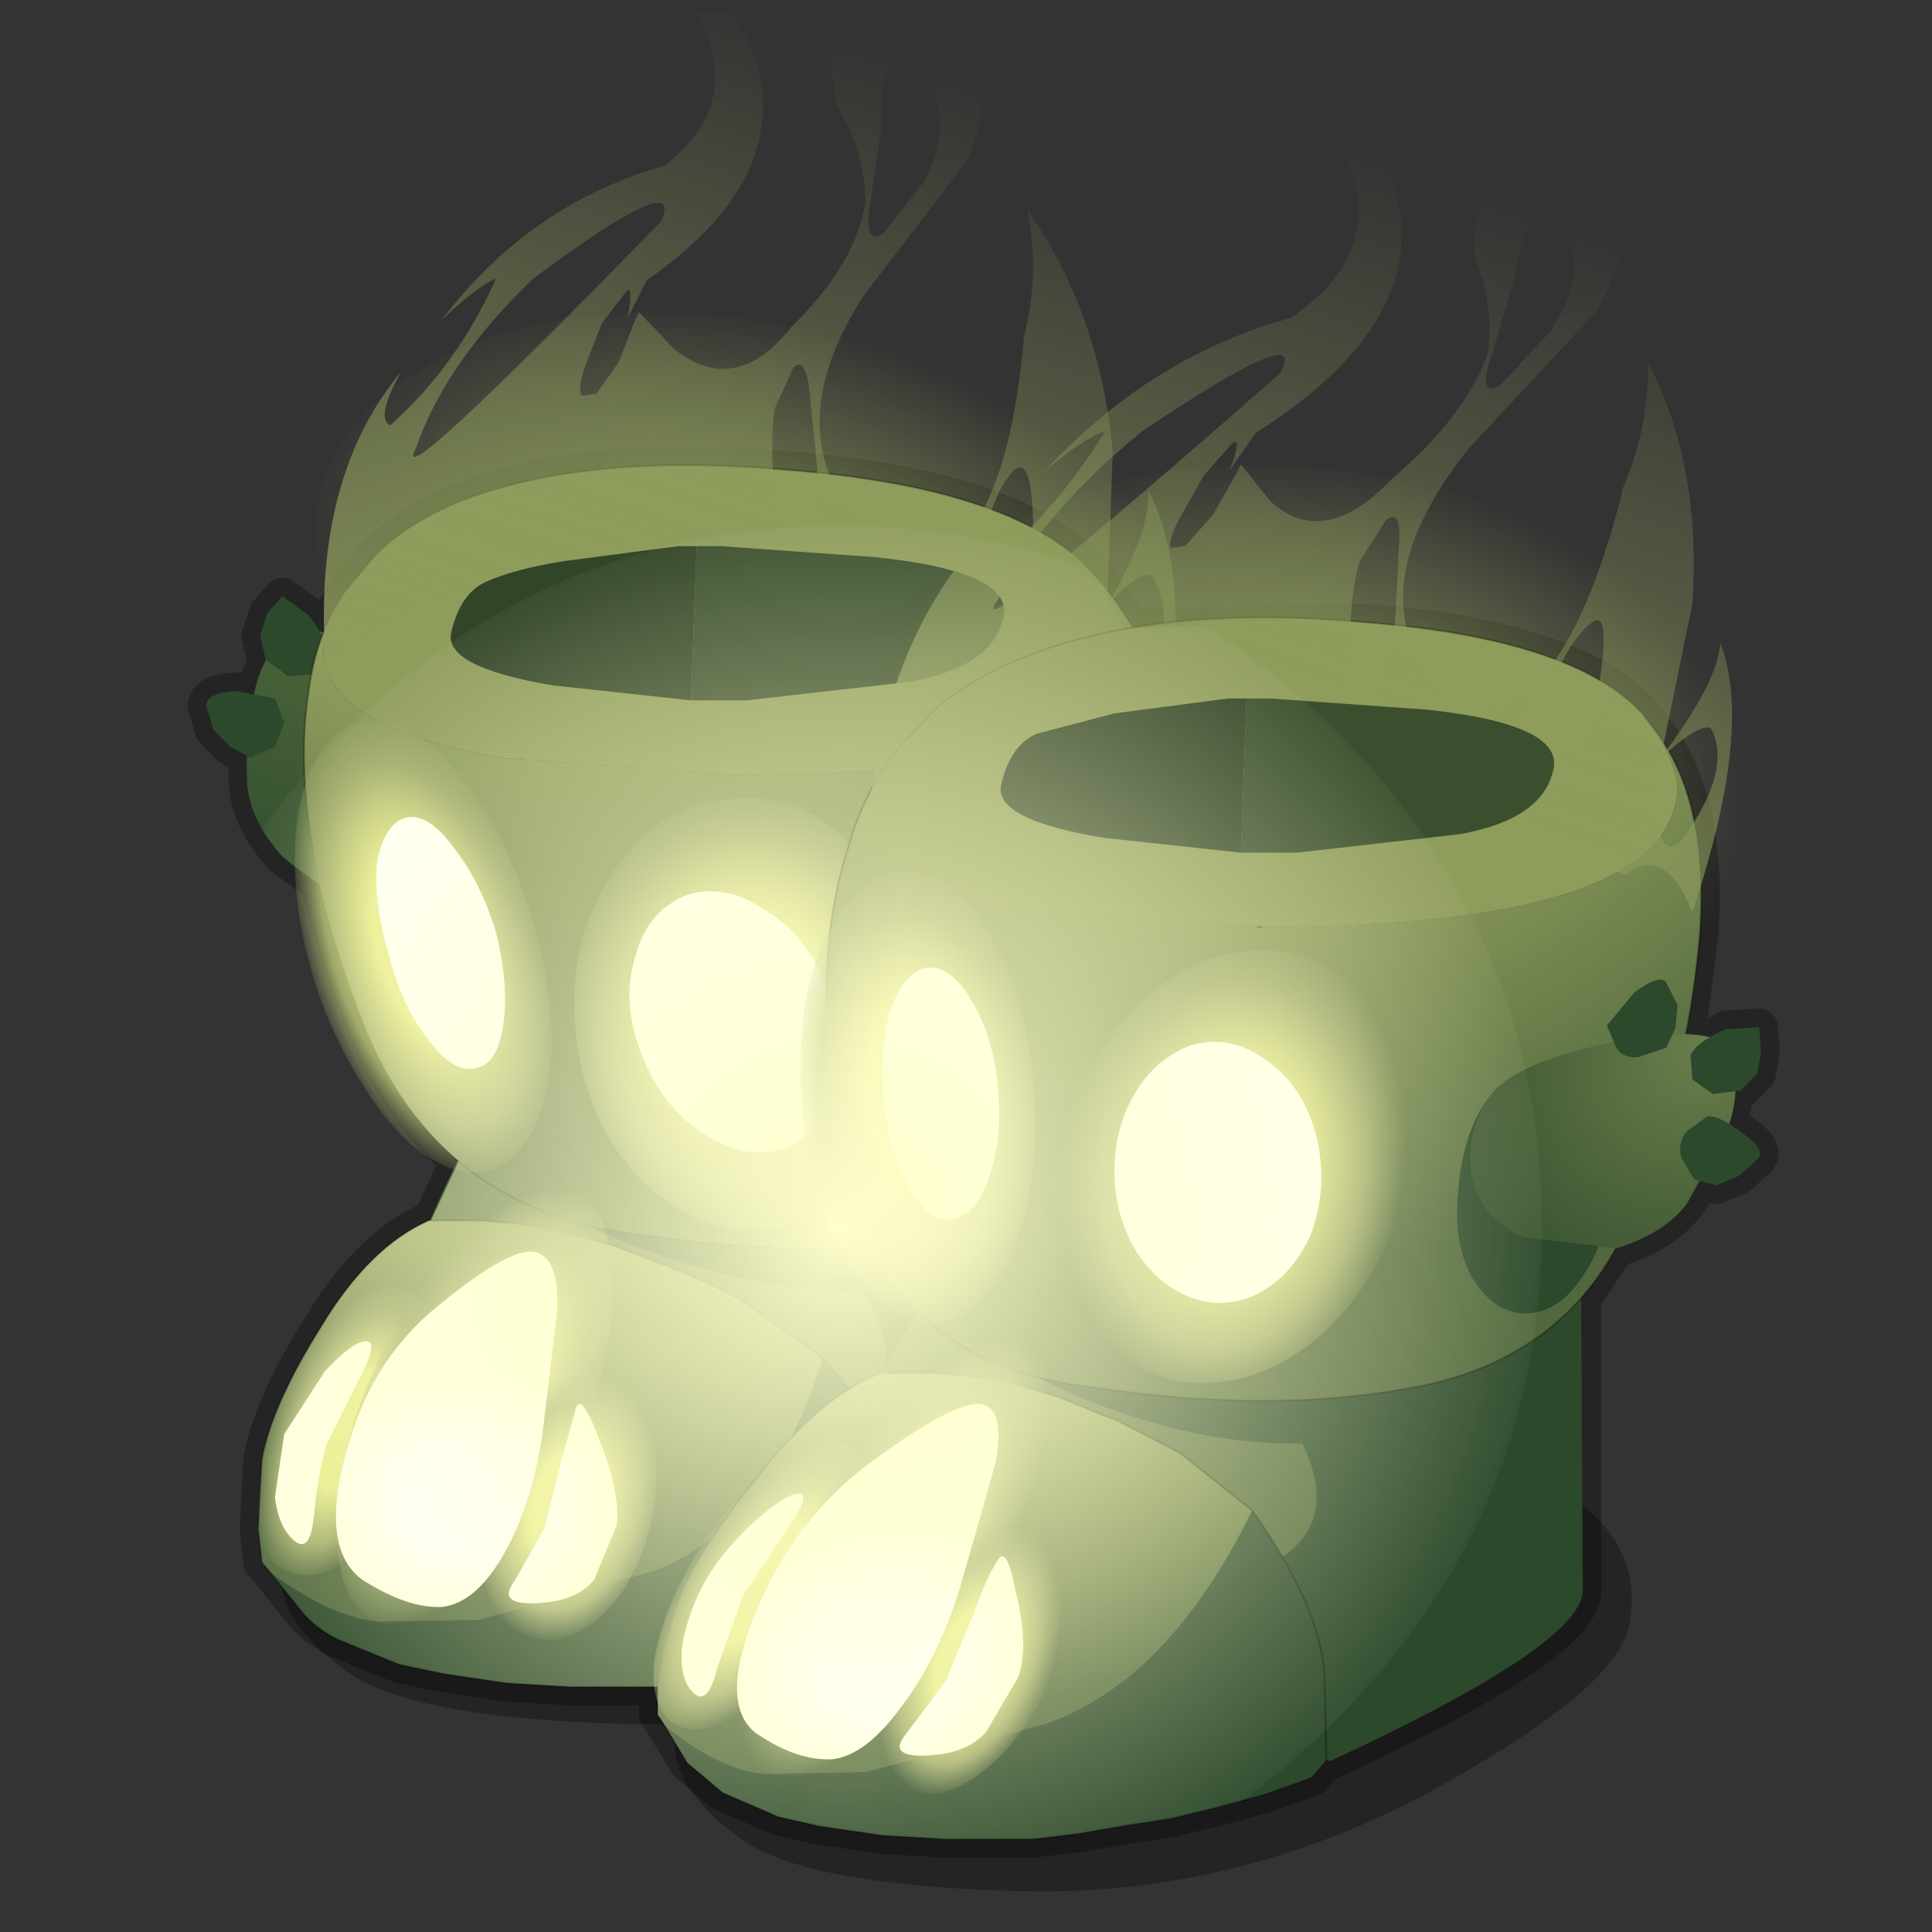 <?xml version="1.0" encoding="UTF-8" standalone="no"?>
<svg xmlns:xlink="http://www.w3.org/1999/xlink" height="520.0px" width="520.0px" xmlns="http://www.w3.org/2000/svg">
  <rect width="100%" height="100%" fill="#333333" stroke="none"/>
  <g transform="matrix(10.0, 0.0, 0.0, 10.0, 0.0, 0.0)">
    <use height="52.0" transform="matrix(1.0, 0.0, 0.0, 1.0, 0.0, 0.0)" width="52.0" xlink:href="#sprite0"/>
  </g>
  <defs>
    <g id="sprite0" transform="matrix(1.0, 0.0, 0.0, 1.0, 0.0, 0.0)">
      <use height="52.0" transform="matrix(1.0, 0.0, 0.0, 1.0, 0.0, 0.0)" width="52.0" xlink:href="#sprite1"/>
      <use height="50.6" transform="matrix(1.0, 0.0, 0.0, 1.0, 5.05, 0.3)" width="42.85" xlink:href="#shape1"/>
      <clipPath id="clipPath0" transform="matrix(1.0, 0.0, 0.0, 1.0, 0.0, 0.0)">
        <use height="37.0" transform="matrix(1.0, 0.0, 0.0, 1.0, 5.55, 12.5)" width="41.85" xlink:href="#shape2"/>
      </clipPath>
      <g clip-path="url(#clipPath0)">
        <use height="37.7" transform="matrix(1.0, 0.0, 0.0, 1.0, 3.8, 14.15)" width="37.7" xlink:href="#sprite2"/>
      </g>
    </g>
    <g id="sprite1" transform="matrix(1.0, 0.0, 0.0, 1.0, 0.0, 0.0)">
      <use height="52.0" transform="matrix(1.0, 0.0, 0.0, 1.0, 0.0, 0.0)" width="52.0" xlink:href="#shape0"/>
    </g>
    <g id="shape0" transform="matrix(1.0, 0.0, 0.0, 1.0, 0.0, 0.0)">
      <path d="M52.0 0.0 L52.0 52.0 0.0 52.0 0.0 0.0 52.0 0.0" fill="#ffba2e" fill-opacity="0.0" fill-rule="evenodd" stroke="none"/>
    </g>
    <g id="shape1" transform="matrix(1.0, 0.0, 0.0, 1.0, -5.05, -0.3)">
      <path d="M16.85 46.4 Q11.1 46.25 9.35 45.0 7.55 43.7 7.55 42.4 7.55 39.95 13.3 37.9 18.0 36.2 24.25 35.45 30.65 34.9 32.15 36.15 33.6 37.4 33.25 39.25 L32.75 40.25 34.85 39.95 Q41.25 39.4 42.75 40.65 44.2 41.9 43.85 43.75 43.5 45.5 38.35 48.3 33.15 51.05 27.45 50.9 21.7 50.75 19.95 49.5 18.15 48.2 18.15 46.9 L18.2 46.4 16.85 46.4" fill="#000000" fill-opacity="0.302" fill-rule="evenodd" stroke="none"/>
      <path d="M44.2 19.2 Q42.35 17.2 36.8 16.75 L30.5 16.9 29.65 15.7 29.1 15.1 Q26.9 13.1 21.25 12.65 15.65 12.15 12.25 13.55 10.95 14.1 10.1 14.95 L9.35 15.85 9.3 15.9 8.7 17.05 8.6 17.0 8.3 16.55 7.6 16.05 7.2 16.5 7.0 17.1 7.15 17.75 7.15 17.8 6.85 18.6 6.35 18.6 Q5.55 18.65 5.55 19.0 L5.75 19.65 6.2 20.1 6.65 20.4 6.65 21.05 Q6.7 22.05 7.6 23.05 L8.6 23.8 Q9.0 25.5 9.75 27.45 10.65 29.8 12.35 31.25 L11.6 32.85 11.55 32.85 Q9.95 33.55 8.65 35.7 7.3 37.85 7.05 39.3 L6.95 41.15 7.05 42.05 7.3 42.35 8.1 43.35 Q8.5 43.85 9.15 44.15 L10.75 44.8 11.95 45.05 13.65 45.3 15.35 45.4 16.55 45.4 17.7 45.4 17.7 46.15 17.9 46.45 18.5 47.45 19.45 48.25 20.95 48.9 22.05 49.15 23.75 49.4 25.45 49.5 26.65 49.5 27.8 49.5 29.05 49.35 30.2 49.15 31.5 48.95 32.75 48.65 34.05 48.3 35.3 47.85 35.7 47.4 35.7 47.35 35.8 47.4 Q42.5 44.3 42.6 42.85 L42.6 34.95 43.5 33.6 Q44.8 33.2 45.4 32.4 L45.75 31.85 46.2 31.9 46.8 31.65 47.3 31.2 Q47.55 30.95 46.9 30.5 L46.55 30.25 46.7 29.45 46.85 29.35 47.3 28.9 47.4 28.3 47.35 27.65 46.45 27.7 46.05 27.95 45.4 27.85 45.75 25.15 Q46.0 21.7 44.65 19.8 L44.2 19.2 Z" fill="none" stroke="#000000" stroke-linecap="round" stroke-linejoin="round" stroke-opacity="0.302" stroke-width="1.0"/>
      <path d="M24.4 32.1 L24.5 31.95 24.5 32.1 24.4 32.1" fill="#5b523e" fill-rule="evenodd" stroke="none"/>
      <path d="M13.8 31.15 L15.4 32.2 Q18.0 33.55 21.45 33.55 L22.55 33.5 22.6 33.5 23.0 33.5 23.3 33.45 23.35 33.45 Q25.55 33.2 27.3 32.2 29.0 31.25 29.35 29.9 L29.85 29.5 31.4 38.75 Q31.55 40.2 25.4 43.3 L15.35 39.7 13.4 38.65 15.05 38.8 15.35 38.85 Q26.2 39.35 23.2 34.75 L22.95 34.75 Q20.35 34.75 17.25 33.6 14.05 32.4 13.8 31.15" fill="#2c492c" fill-rule="evenodd" stroke="none"/>
      <path d="M13.8 31.15 Q14.05 32.4 17.25 33.6 20.35 34.75 22.95 34.75 L23.2 34.75 Q26.2 39.35 15.35 38.85 L15.05 38.8 13.4 38.65 13.35 38.65 10.65 38.4 Q9.3 37.15 12.95 29.95 13.2 30.55 13.8 31.15" fill="#51683e" fill-rule="evenodd" stroke="none"/>
      <path d="M6.65 21.05 Q6.7 22.05 7.6 23.05 8.6 24.0 9.95 24.25 11.25 24.45 11.95 23.55 12.75 22.7 12.65 21.5 12.6 20.35 10.45 18.3 8.25 16.3 7.6 17.1 6.9 17.95 6.8 18.95 6.6 19.9 6.65 21.05" fill="url(#gradient0)" fill-rule="evenodd" stroke="none"/>
      <path d="M5.55 19.0 L5.75 19.65 6.2 20.1 6.75 20.4 7.4 20.1 7.65 19.45 7.4 18.8 6.35 18.6 Q5.55 18.65 5.55 19.0" fill="#2c492c" fill-rule="evenodd" stroke="none"/>
      <path d="M10.25 16.45 L9.75 16.75 9.4 17.3 9.4 17.9 9.8 18.5 10.5 18.65 11.0 18.25 10.85 17.15 Q10.55 16.35 10.25 16.45" fill="#2c492c" fill-rule="evenodd" stroke="none"/>
      <path d="M7.6 16.05 L7.2 16.5 7.0 17.1 7.15 17.75 7.75 18.2 8.4 18.15 8.75 17.6 Q8.85 17.25 8.3 16.55 L7.6 16.05" fill="#2c492c" fill-rule="evenodd" stroke="none"/>
      <path d="M32.65 17.4 Q33.2 20.65 30.0 22.65 26.9 24.65 21.9 24.25 16.9 23.8 13.0 21.2 9.1 18.6 8.55 15.35 8.0 12.05 11.15 10.05 14.3 8.05 19.3 8.5 24.35 8.9 28.2 11.55 32.1 14.15 32.65 17.4" fill="url(#gradient1)" fill-rule="evenodd" stroke="none"/>
      <path d="M29.65 15.7 L30.4 17.2 Q30.7 20.85 19.8 20.85 L19.7 20.85 13.5 20.4 Q8.9 19.6 8.7 17.65 8.7 17.15 9.3 15.9 L9.35 15.85 10.1 14.95 Q10.95 14.1 12.25 13.55 15.65 12.15 21.25 12.65 26.9 13.1 29.1 15.1 L29.65 15.7" fill="#8e9c5c" fill-rule="evenodd" stroke="none"/>
      <path d="M29.65 15.7 Q31.3 17.6 31.65 21.05 31.95 25.05 31.05 28.65 30.15 32.25 26.35 33.15 22.6 34.0 17.4 33.25 11.7 32.65 9.75 27.45 7.75 22.25 8.3 18.65 8.5 17.05 9.3 15.9 8.7 17.15 8.7 17.65 8.9 19.6 13.5 20.4 L19.7 20.85 19.8 20.85 Q30.7 20.85 30.4 17.2 L29.65 15.7" fill="url(#gradient2)" fill-rule="evenodd" stroke="none"/>
      <path d="M9.3 15.9 Q8.5 17.05 8.3 18.65 7.75 22.25 9.75 27.45 11.7 32.65 17.4 33.25 22.6 34.0 26.35 33.15 30.15 32.25 31.05 28.65 31.95 25.05 31.65 21.05 31.3 17.6 29.65 15.7 M9.3 15.9 L9.35 15.85 10.1 14.95 Q10.95 14.1 12.25 13.55 15.65 12.15 21.25 12.65 26.9 13.1 29.1 15.1 L29.65 15.7" fill="none" stroke="#000000" stroke-linecap="round" stroke-linejoin="round" stroke-opacity="0.302" stroke-width="0.05"/>
      <path d="M24.85 26.8 Q25.1 29.2 23.9 31.05 22.7 32.9 20.75 33.1 18.8 33.3 17.25 31.75 15.75 30.2 15.5 27.8 15.25 25.4 16.45 23.55 17.65 21.7 19.6 21.5 21.55 21.3 23.05 22.85 24.6 24.4 24.85 26.8" fill="url(#gradient3)" fill-rule="evenodd" stroke="none"/>
      <path d="M18.45 24.1 Q19.5 23.75 20.6 24.5 21.75 25.2 22.25 26.6 22.85 28.0 22.5 29.25 22.15 30.5 21.15 30.9 20.1 31.25 19.0 30.55 17.85 29.85 17.3 28.45 16.7 27.0 17.1 25.75 17.4 24.55 18.45 24.1" fill="#fffff7" fill-rule="evenodd" stroke="none"/>
      <path d="M8.05 24.65 Q8.45 27.1 9.7 29.1 10.9 31.1 12.3 31.5 13.7 31.8 14.4 30.3 15.1 28.8 14.7 26.3 14.25 23.8 13.05 21.8 11.8 19.8 10.45 19.45 9.1 19.15 8.4 20.65 7.7 22.15 8.05 24.65" fill="url(#gradient4)" fill-rule="evenodd" stroke="none"/>
      <path d="M10.95 22.0 Q10.35 22.15 10.15 23.2 10.05 24.3 10.45 25.65 10.8 27.05 11.5 27.95 12.2 28.9 12.8 28.75 13.4 28.65 13.55 27.55 13.7 26.5 13.35 25.1 12.95 23.75 12.2 22.8 11.55 21.9 10.95 22.0" fill="#fffff7" fill-rule="evenodd" stroke="none"/>
      <path d="M25.05 1.7 Q24.85 0.8 24.5 1.15 L23.85 2.0 Q23.65 2.55 23.75 3.25 L23.45 5.3 Q23.2 6.7 23.8 6.25 L24.9 4.85 Q25.35 4.0 25.3 3.25 L25.05 1.7 M25.25 0.9 Q27.1 1.75 26.05 4.3 L23.25 7.95 Q20.6 12.05 23.85 14.8 26.9 15.95 27.55 9.2 L27.55 9.1 Q28.0 7.4 27.65 5.65 29.6 8.4 29.95 12.15 L29.8 16.3 Q31.0 14.25 30.9 13.2 32.15 15.5 31.3 20.45 30.25 18.6 29.4 19.45 12.55 12.7 8.8 18.25 8.3 13.0 10.8 10.0 10.1 11.25 10.5 11.45 12.3 9.85 13.35 7.5 12.85 7.7 11.9 8.6 14.25 5.5 17.9 4.45 19.95 2.85 18.9 0.6 L18.75 0.3 19.65 0.3 20.1 1.0 Q21.7 4.55 17.4 7.55 L16.9 8.55 Q17.05 7.6 16.85 7.85 L16.2 8.7 15.75 9.85 Q15.55 10.4 15.65 10.65 L16.05 10.6 16.65 9.75 17.1 8.6 17.2 8.4 18.15 9.4 Q19.8 10.7 21.3 8.8 23.05 7.1 23.3 5.4 23.25 3.95 22.55 2.9 21.75 -0.25 25.25 0.9 M17.8 5.95 Q18.45 4.45 14.35 7.5 12.0 9.75 11.2 12.05 10.4 13.55 17.8 5.95 M21.35 9.9 L20.85 11.0 Q20.75 11.65 20.8 12.65 L21.1 14.35 Q21.3 15.1 21.6 15.05 L21.95 14.25 22.0 12.65 21.8 10.65 Q21.7 9.55 21.35 9.9 M29.8 16.3 L29.75 17.2 Q30.3 19.5 30.9 18.25 31.7 16.55 31.0 15.5 30.65 15.35 29.8 16.3 M27.55 15.8 Q27.85 15.5 27.8 13.9 27.75 12.3 27.3 12.65 26.95 13.0 26.7 13.7 L26.1 14.9 Q25.7 15.45 25.65 15.75 L26.0 16.3 Q26.35 16.5 26.8 16.3 L27.55 15.8" fill="url(#gradient5)" fill-rule="evenodd" stroke="none"/>
      <path d="M30.05 30.25 Q29.55 31.25 28.65 31.25 27.8 31.25 27.05 30.25 26.45 29.3 26.3 27.95 26.2 26.55 26.65 25.6 27.2 24.65 28.05 24.65 28.95 24.65 29.65 25.6 30.35 26.55 30.45 27.95 30.6 29.3 30.05 30.25" fill="#2c492c" fill-rule="evenodd" stroke="none"/>
      <path d="M28.3 29.25 Q29.65 29.85 30.85 29.55 32.1 29.15 32.55 28.35 L33.25 26.45 Q33.55 25.5 33.15 24.45 32.85 23.45 30.05 23.95 27.3 24.5 26.75 25.45 26.3 26.35 26.6 27.55 26.95 28.7 28.3 29.25" fill="url(#gradient6)" fill-rule="evenodd" stroke="none"/>
      <path d="M34.25 27.15 L33.85 27.6 33.25 27.85 32.6 27.7 Q32.3 27.5 32.15 27.1 32.0 26.7 32.15 26.4 L32.65 26.0 Q33.0 25.95 33.7 26.45 L34.25 27.15" fill="#2c492c" fill-rule="evenodd" stroke="none"/>
      <path d="M31.0 22.4 L31.35 23.0 31.45 23.6 31.25 24.15 30.55 24.4 Q30.15 24.45 29.9 24.15 L29.6 23.55 Q29.6 23.2 30.15 22.65 30.75 22.15 31.0 22.4" fill="#2c492c" fill-rule="evenodd" stroke="none"/>
      <path d="M33.7 23.45 L33.85 24.1 33.8 24.7 33.45 25.15 32.7 25.25 32.1 24.85 31.95 24.2 32.75 23.5 33.7 23.45" fill="#2c492c" fill-rule="evenodd" stroke="none"/>
      <path d="M22.15 36.55 Q24.45 39.15 24.8 41.0 L25.3 43.3 24.95 43.75 23.75 44.2 22.55 44.55 21.3 44.85 20.1 45.05 18.95 45.25 17.7 45.4 16.55 45.4 15.35 45.4 13.65 45.3 11.95 45.05 10.75 44.8 9.15 44.15 Q8.5 43.85 8.1 43.35 L7.3 42.35 Q8.95 43.55 10.2 43.65 L12.9 43.6 17.55 42.3 Q20.7 41.15 22.15 36.55" fill="#2c492c" fill-rule="evenodd" stroke="none"/>
      <path d="M7.3 42.35 L7.05 42.05 6.95 41.15 7.05 39.3 Q7.3 37.85 8.65 35.7 9.95 33.55 11.55 32.85 L13.0 32.85 14.05 32.95 15.15 33.15 16.45 33.5 17.75 34.0 18.05 34.1 18.15 34.15 Q19.05 34.5 19.95 35.0 L22.15 36.55 Q20.7 41.15 17.55 42.3 L12.9 43.6 10.2 43.65 Q8.95 43.55 7.3 42.35" fill="url(#gradient7)" fill-rule="evenodd" stroke="none"/>
      <path d="M7.3 42.35 L7.05 42.05 6.95 41.15 7.05 39.3 Q7.3 37.85 8.65 35.7 9.95 33.55 11.55 32.85 L13.0 32.85 14.05 32.95 15.15 33.15 16.45 33.5 17.75 34.0 18.05 34.1 18.15 34.15 Q19.05 34.5 19.95 35.0 L22.15 36.55 Q24.45 39.15 24.8 41.0 L25.3 43.3 24.95 43.75 23.75 44.2 22.55 44.55 21.3 44.85 20.1 45.05 18.95 45.25 17.7 45.4 16.55 45.4 15.35 45.4 13.65 45.3 11.95 45.05 10.75 44.8 9.15 44.15 Q8.5 43.85 8.1 43.35 L7.3 42.35 Z" fill="none" stroke="#000000" stroke-linecap="round" stroke-linejoin="round" stroke-opacity="0.302" stroke-width="0.05"/>
      <path d="M11.05 34.75 Q11.85 35.1 11.95 36.45 12.1 37.8 11.4 39.35 10.7 40.95 9.65 41.8 8.55 42.65 7.75 42.3 6.9 41.95 6.8 40.6 6.75 39.25 7.4 37.65 8.1 36.1 9.2 35.25 10.2 34.4 11.05 34.75" fill="url(#gradient8)" fill-rule="evenodd" stroke="none"/>
      <path d="M15.5 32.05 Q16.5 32.6 16.5 34.65 16.5 36.75 15.4 39.15 14.25 41.6 12.75 42.9 11.2 44.2 10.1 43.65 9.05 43.15 9.05 41.05 9.1 38.95 10.2 36.55 11.3 34.15 12.8 32.8 14.4 31.5 15.5 32.05" fill="url(#gradient9)" fill-rule="evenodd" stroke="none"/>
      <path d="M16.35 37.1 Q17.2 37.4 17.55 38.7 17.85 39.95 17.4 41.45 16.95 42.9 16.0 43.65 15.05 44.4 14.15 44.0 13.25 43.65 12.95 42.35 12.65 41.05 13.1 39.65 13.55 38.2 14.5 37.45 15.45 36.7 16.35 37.1" fill="url(#gradient10)" fill-rule="evenodd" stroke="none"/>
      <path d="M14.4 33.7 Q15.05 33.85 15.0 35.25 L14.6 38.6 Q14.3 40.55 13.55 41.85 12.8 43.15 11.9 43.25 11.0 43.3 9.8 42.55 8.6 41.75 9.3 39.15 9.95 36.6 11.85 35.1 13.75 33.55 14.4 33.7 M9.7 37.05 L8.8 38.85 Q8.55 39.7 8.45 40.8 8.35 41.85 7.9 41.45 7.5 41.1 7.4 40.3 L7.65 38.6 8.75 36.9 Q9.5 36.1 9.85 36.1 10.2 36.1 9.7 37.05 M13.85 42.55 L14.65 41.15 15.1 39.35 15.5 37.9 Q15.65 37.45 16.15 38.8 16.7 40.2 16.6 41.05 L16.0 42.5 Q15.55 43.1 14.45 43.15 13.35 43.2 13.85 42.55" fill="url(#gradient11)" fill-rule="evenodd" stroke="none"/>
      <path d="M18.6 18.85 L18.75 14.7 19.4 14.7 23.6 15.0 Q27.35 15.4 27.0 16.65 26.7 17.95 24.5 18.35 L20.1 18.85 19.2 18.85 18.6 18.85" fill="#3b4f2f" fill-rule="evenodd" stroke="none"/>
      <path d="M18.6 18.85 L14.9 18.45 Q11.9 17.95 12.15 17.0 12.4 15.95 13.1 15.65 13.9 15.3 15.2 15.1 L18.25 14.7 18.75 14.7 18.6 18.85" fill="#334529" fill-rule="evenodd" stroke="none"/>
      <path d="M36.8 36.05 L36.8 36.2 36.7 36.2 36.8 36.05" fill="#5b523e" fill-rule="evenodd" stroke="none"/>
      <path d="M24.6 42.75 L26.25 42.9 26.55 42.95 Q37.3 43.45 35.05 38.85 L34.8 38.85 Q32.2 38.85 29.3 37.7 26.3 36.5 26.25 35.25 L27.65 36.3 Q30.05 37.65 33.5 37.65 L34.6 37.6 34.65 37.6 35.05 37.6 35.35 37.55 35.4 37.55 Q37.7 37.3 39.55 36.3 41.45 35.35 42.05 34.0 L42.55 33.6 42.6 42.85 Q42.5 44.3 35.8 47.4 L26.4 43.8 24.6 42.75" fill="#2c492c" fill-rule="evenodd" stroke="none"/>
      <path d="M26.25 35.25 Q26.3 36.5 29.3 37.7 32.2 38.85 34.8 38.85 L35.05 38.85 Q37.3 43.45 26.55 42.95 L26.25 42.9 24.6 42.75 24.55 42.75 21.9 42.5 Q20.75 41.25 25.55 34.05 L26.25 35.25" fill="#51683e" fill-rule="evenodd" stroke="none"/>
      <path d="M47.35 21.5 Q47.35 24.75 43.85 26.75 40.4 28.75 35.45 28.35 30.55 27.9 27.05 25.3 23.6 22.7 23.6 19.45 23.6 16.15 27.05 14.15 30.55 12.15 35.45 12.6 40.45 13.0 43.9 15.65 47.35 18.25 47.35 21.5" fill="url(#gradient12)" fill-rule="evenodd" stroke="none"/>
      <path d="M24.3 20.0 L24.35 19.95 25.2 19.05 Q26.25 18.2 27.65 17.65 31.25 16.25 36.8 16.75 42.35 17.2 44.2 19.2 L44.65 19.8 Q45.2 20.85 45.15 21.3 44.85 24.95 33.95 24.95 L33.85 24.95 27.75 24.5 Q23.25 23.7 23.4 21.75 23.45 21.25 24.3 20.0" fill="#8e9c5c" fill-rule="evenodd" stroke="none"/>
      <path d="M24.3 20.0 Q23.45 21.25 23.4 21.75 23.25 23.7 27.75 24.5 L33.85 24.95 33.95 24.95 Q44.85 24.95 45.15 21.3 45.2 20.85 44.65 19.8 46.0 21.7 45.75 25.15 45.4 29.15 43.9 32.75 42.4 36.35 38.5 37.25 34.55 38.1 29.5 37.35 23.9 36.75 22.8 31.55 21.65 26.35 22.85 22.75 23.3 21.15 24.3 20.0" fill="url(#gradient13)" fill-rule="evenodd" stroke="none"/>
      <path d="M44.65 19.8 L44.2 19.2 Q42.35 17.2 36.8 16.75 31.25 16.25 27.65 17.65 26.25 18.2 25.2 19.05 L24.35 19.95 24.3 20.0 M33.85 24.95 L33.95 24.95 M44.65 19.8 Q46.0 21.7 45.75 25.15 45.4 29.15 43.9 32.75 42.4 36.35 38.5 37.25 34.55 38.1 29.5 37.35 23.9 36.75 22.8 31.55 21.65 26.35 22.85 22.75 23.3 21.15 24.3 20.0" fill="none" stroke="#000000" stroke-linecap="round" stroke-linejoin="round" stroke-opacity="0.302" stroke-width="0.05"/>
      <path d="M37.95 30.9 Q37.8 33.3 36.3 35.15 34.75 37.0 32.8 37.2 30.85 37.4 29.55 35.85 28.3 34.3 28.4 31.9 28.55 29.5 30.1 27.65 31.6 25.8 33.55 25.6 35.6 25.4 36.85 26.95 38.15 28.5 37.95 30.9" fill="url(#gradient14)" fill-rule="evenodd" stroke="none"/>
      <path d="M32.0 28.15 Q33.1 27.8 34.1 28.55 35.1 29.25 35.45 30.65 35.75 32.05 35.25 33.3 34.65 34.55 33.55 34.95 32.45 35.3 31.45 34.6 30.45 33.9 30.1 32.5 29.8 31.05 30.35 29.8 30.9 28.6 32.0 28.15" fill="#fffff7" fill-rule="evenodd" stroke="none"/>
      <path d="M21.55 28.7 Q21.5 31.15 22.4 33.15 23.3 35.15 24.65 35.55 25.95 35.85 26.9 34.35 27.85 32.85 27.85 30.35 27.9 27.85 27.0 25.85 26.1 23.85 24.75 23.5 23.45 23.2 22.5 24.7 21.55 26.2 21.55 28.7" fill="url(#gradient15)" fill-rule="evenodd" stroke="none"/>
      <path d="M24.9 26.05 Q24.3 26.2 23.95 27.25 23.65 28.35 23.8 29.7 23.95 31.1 24.5 32.0 25.05 32.95 25.65 32.8 26.3 32.7 26.65 31.6 27.0 30.55 26.85 29.15 26.7 27.8 26.1 26.85 25.55 25.95 24.9 26.05" fill="#fffff7" fill-rule="evenodd" stroke="none"/>
      <path d="M42.4 5.8 Q42.35 4.9 41.9 5.25 L41.15 6.1 Q40.85 6.65 40.8 7.35 L40.2 9.4 Q39.7 10.8 40.4 10.35 L41.7 8.95 Q42.3 8.1 42.35 7.35 L42.4 5.8 M36.3 4.35 Q35.65 1.25 37.55 5.1 38.55 8.65 33.8 11.65 L33.1 12.65 Q33.45 11.7 33.15 11.95 L32.4 12.8 31.75 13.95 Q31.45 14.5 31.5 14.75 L31.9 14.7 32.65 13.85 33.3 12.7 33.4 12.5 34.2 13.5 Q35.65 14.8 37.45 12.9 39.45 11.2 40.05 9.5 40.2 8.05 39.7 7.0 39.45 3.85 42.75 5.0 44.45 5.85 42.95 8.4 L39.55 12.05 Q36.25 16.15 39.05 18.9 41.9 20.05 43.65 13.3 L43.65 13.2 Q44.4 11.5 44.35 9.75 45.8 12.5 45.55 16.25 L44.7 20.4 Q46.25 18.35 46.3 17.3 47.2 19.6 45.55 24.55 44.8 22.7 43.75 23.55 28.05 16.8 23.35 22.35 23.75 17.1 26.75 14.1 25.85 15.35 26.25 15.55 28.3 13.95 29.75 11.6 29.15 11.8 28.1 12.7 30.95 9.6 34.75 8.55 37.1 6.95 36.4 4.7 L36.3 4.35 M43.1 18.0 Q43.3 16.4 42.85 16.75 42.4 17.1 42.05 17.8 L41.2 19.0 40.65 19.85 Q40.55 20.15 40.9 20.4 41.25 20.6 41.7 20.4 L42.55 19.9 Q42.9 19.6 43.1 18.0 M44.5 21.3 Q44.65 23.6 45.45 22.35 46.6 20.65 46.05 19.6 45.75 19.45 44.7 20.4 L44.5 21.3 M30.75 11.6 Q28.0 13.85 26.85 16.15 25.8 17.65 34.45 10.05 35.3 8.55 30.75 11.6 M37.3 14.0 L36.6 15.1 Q36.4 15.75 36.35 16.75 L36.3 18.45 Q36.4 19.2 36.7 19.15 L37.2 18.35 37.55 16.75 37.65 14.75 Q37.75 13.65 37.3 14.0" fill="url(#gradient16)" fill-rule="evenodd" stroke="none"/>
      <path d="M42.6 34.35 Q41.95 35.35 41.05 35.35 40.2 35.35 39.6 34.35 39.1 33.4 39.25 32.05 39.35 30.65 39.95 29.7 40.7 28.75 41.55 28.75 42.45 28.75 42.95 29.7 43.5 30.65 43.4 32.05 43.25 33.4 42.6 34.35" fill="#2c492c" fill-rule="evenodd" stroke="none"/>
      <path d="M41.0 33.3 L43.5 33.6 Q44.8 33.2 45.4 32.4 L46.45 30.5 Q46.85 29.55 46.65 28.5 46.5 27.5 43.65 28.0 40.8 28.55 40.1 29.5 39.45 30.4 39.6 31.6 39.8 32.75 41.0 33.3" fill="url(#gradient17)" fill-rule="evenodd" stroke="none"/>
      <path d="M47.3 31.2 L46.8 31.65 46.2 31.9 45.6 31.75 45.25 31.15 Q45.15 30.75 45.4 30.45 L45.95 30.05 Q46.25 30.0 46.9 30.5 47.55 30.95 47.3 31.2" fill="#2c492c" fill-rule="evenodd" stroke="none"/>
      <path d="M44.85 26.45 L45.15 27.05 45.1 27.65 44.85 28.2 44.1 28.45 Q43.7 28.5 43.5 28.2 L43.25 27.6 44.0 26.7 Q44.7 26.2 44.85 26.45" fill="#2c492c" fill-rule="evenodd" stroke="none"/>
      <path d="M47.35 27.65 L47.4 28.3 47.3 28.9 46.85 29.35 46.1 29.45 45.55 29.05 45.5 28.4 Q45.65 28.05 46.45 27.7 L47.35 27.65" fill="#2c492c" fill-rule="evenodd" stroke="none"/>
      <path d="M33.7 40.65 Q35.55 43.25 35.65 45.1 L35.7 47.4 35.3 47.85 34.05 48.3 32.75 48.65 31.5 48.95 30.2 49.15 29.05 49.35 27.8 49.5 26.65 49.5 25.45 49.5 23.75 49.4 22.05 49.15 20.95 48.9 19.45 48.25 18.5 47.45 17.9 46.45 Q19.35 47.65 20.6 47.75 L23.3 47.7 28.15 46.4 Q31.45 45.25 33.7 40.65" fill="#2c492c" fill-rule="evenodd" stroke="none"/>
      <path d="M17.9 46.45 L17.7 46.15 17.7 45.25 Q17.75 44.75 18.15 43.4 18.6 41.95 20.35 39.8 22.0 37.65 23.7 36.95 L25.15 36.95 26.2 37.05 27.3 37.25 28.5 37.6 29.7 38.1 30.0 38.2 30.1 38.25 31.75 39.1 33.7 40.65 Q31.45 45.25 28.15 46.4 L23.3 47.7 20.6 47.75 Q19.35 47.65 17.9 46.45" fill="url(#gradient18)" fill-rule="evenodd" stroke="none"/>
      <path d="M17.9 46.45 L17.7 46.15 17.7 45.25 Q17.75 44.75 18.15 43.4 18.6 41.95 20.35 39.8 22.0 37.65 23.7 36.95 L25.15 36.95 26.2 37.05 27.3 37.25 28.5 37.6 29.7 38.1 30.0 38.2 30.1 38.25 31.75 39.1 33.7 40.65 Q35.55 43.25 35.65 45.1 L35.7 47.4 35.3 47.85 34.05 48.3 32.75 48.65 31.5 48.95 30.2 49.15 29.05 49.35 27.8 49.5 26.65 49.5 25.45 49.5 23.75 49.4 22.05 49.15 20.95 48.9 19.45 48.25 18.5 47.45 17.9 46.45 Z" fill="none" stroke="#000000" stroke-linecap="round" stroke-linejoin="round" stroke-opacity="0.302" stroke-width="0.05"/>
      <path d="M22.85 38.9 Q23.6 39.25 23.5 40.6 23.35 41.95 22.45 43.5 21.5 45.1 20.25 45.95 19.05 46.8 18.25 46.45 17.5 46.1 17.6 44.75 17.8 43.4 18.75 41.8 19.65 40.25 20.9 39.4 22.05 38.55 22.85 38.9" fill="url(#gradient19)" fill-rule="evenodd" stroke="none"/>
      <path d="M27.75 36.15 Q28.7 36.7 28.35 38.75 28.0 40.85 26.45 43.25 24.95 45.7 23.2 47.0 21.45 48.3 20.45 47.75 19.5 47.25 19.85 45.15 20.2 43.05 21.7 40.65 23.25 38.25 24.95 36.9 26.75 35.6 27.75 36.15" fill="url(#gradient20)" fill-rule="evenodd" stroke="none"/>
      <path d="M27.75 41.25 Q28.55 41.55 28.65 42.85 28.8 44.1 28.1 45.6 27.35 47.05 26.3 47.8 25.25 48.55 24.45 48.15 23.6 47.8 23.5 46.5 23.4 45.2 24.05 43.8 24.75 42.35 25.85 41.6 26.9 40.85 27.75 41.25" fill="url(#gradient21)" fill-rule="evenodd" stroke="none"/>
      <path d="M26.45 37.8 Q27.05 37.95 26.8 39.35 L25.85 42.7 Q25.25 44.65 24.25 45.95 23.3 47.25 22.4 47.35 21.45 47.4 20.35 46.65 19.3 45.85 20.4 43.25 21.5 40.7 23.65 39.2 25.8 37.65 26.45 37.8 M21.2 41.15 L20.0 42.95 19.3 44.9 Q19.05 45.95 18.65 45.55 18.3 45.2 18.35 44.4 18.45 43.6 18.9 42.7 19.35 41.85 20.25 41.0 21.15 40.2 21.5 40.2 21.85 40.2 21.2 41.15 M24.4 46.65 L25.45 45.25 26.2 43.45 Q26.55 42.45 26.85 42.0 27.1 41.55 27.35 42.9 27.7 44.3 27.4 45.15 L26.55 46.6 Q26.05 47.2 24.95 47.25 23.85 47.3 24.4 46.65" fill="url(#gradient22)" fill-rule="evenodd" stroke="none"/>
      <path d="M33.4 22.95 L33.55 18.8 34.2 18.8 38.4 19.1 Q42.15 19.5 41.8 20.75 41.5 22.05 39.3 22.45 L34.9 22.95 34.0 22.95 33.4 22.95" fill="#3b4f2f" fill-rule="evenodd" stroke="none"/>
      <path d="M33.4 22.95 L29.7 22.55 Q26.7 22.05 26.95 21.1 27.2 20.05 27.9 19.75 L30.0 19.2 33.05 18.8 33.55 18.8 33.4 22.95" fill="#334529" fill-rule="evenodd" stroke="none"/>
    </g>
    <radialGradient cx="0" cy="0" gradientTransform="matrix(-0.011, -0.006, -0.004, 0.011, 8.45, 17.3)" gradientUnits="userSpaceOnUse" id="gradient0" r="819.2" spreadMethod="pad">
      <stop offset="0.0" stop-color="#4b643a"/>
      <stop offset="0.894" stop-color="#2a482a"/>
    </radialGradient>
    <radialGradient cx="0" cy="0" gradientTransform="matrix(0.009, -0.006, 0.012, 0.008, 20.6, 16.35)" gradientUnits="userSpaceOnUse" id="gradient1" r="819.2" spreadMethod="pad">
      <stop offset="0.0" stop-color="#8e9c5c"/>
      <stop offset="1.0" stop-color="#8e9c5c" stop-opacity="0.0"/>
    </radialGradient>
    <radialGradient cx="0" cy="0" gradientTransform="matrix(0.034, 0.0, 0.003, 0.034, 15.75, 5.95)" gradientUnits="userSpaceOnUse" id="gradient2" r="819.2" spreadMethod="pad">
      <stop offset="0.518" stop-color="#8e9c5c"/>
      <stop offset="0.894" stop-color="#51683e"/>
    </radialGradient>
    <radialGradient cx="0" cy="0" gradientTransform="matrix(0.005, 0.005, -0.004, 0.006, 20.15, 27.3)" gradientUnits="userSpaceOnUse" id="gradient3" r="819.2" spreadMethod="pad">
      <stop offset="0.38" stop-color="#e8ec8c"/>
      <stop offset="0.761" stop-color="#9fa96b"/>
      <stop offset="1.0" stop-color="#9ca86b" stop-opacity="0.0"/>
    </radialGradient>
    <radialGradient cx="0" cy="0" gradientTransform="matrix(-0.002, 0.005, 0.004, 0.006, 11.4, 25.45)" gradientUnits="userSpaceOnUse" id="gradient4" r="819.2" spreadMethod="pad">
      <stop offset="0.38" stop-color="#e8ec8c"/>
      <stop offset="0.761" stop-color="#9fa96b"/>
      <stop offset="1.0" stop-color="#9ca86b" stop-opacity="0.0"/>
    </radialGradient>
    <linearGradient gradientTransform="matrix(-0.004, 0.014, -0.018, -0.006, 21.35, 13.1)" gradientUnits="userSpaceOnUse" id="gradient5" spreadMethod="pad" x1="-819.2" x2="819.2">
      <stop offset="0.0" stop-color="#8e9c5c" stop-opacity="0.0"/>
      <stop offset="1.0" stop-color="#8e9c5c"/>
    </linearGradient>
    <radialGradient cx="0" cy="0" gradientTransform="matrix(0.013, 0.001, -9.0E-4, 0.012, 32.35, 24.15)" gradientUnits="userSpaceOnUse" id="gradient6" r="819.2" spreadMethod="pad">
      <stop offset="0.0" stop-color="#6b7d4b"/>
      <stop offset="0.894" stop-color="#2a482a"/>
    </radialGradient>
    <radialGradient cx="0" cy="0" gradientTransform="matrix(0.025, 0.0, 0.002, 0.025, 13.5, 23.4)" gradientUnits="userSpaceOnUse" id="gradient7" r="819.2" spreadMethod="pad">
      <stop offset="0.518" stop-color="#8e9c5c"/>
      <stop offset="0.894" stop-color="#51683e"/>
    </radialGradient>
    <radialGradient cx="0" cy="0" gradientTransform="matrix(3.0E-4, 0.004, -0.003, 0.003, 9.4, 38.5)" gradientUnits="userSpaceOnUse" id="gradient8" r="819.2" spreadMethod="pad">
      <stop offset="0.38" stop-color="#e8ec8c"/>
      <stop offset="0.761" stop-color="#9fa96b"/>
      <stop offset="1.0" stop-color="#9ca86b" stop-opacity="0.0"/>
    </radialGradient>
    <radialGradient cx="0" cy="0" gradientTransform="matrix(-1.0E-4, 0.006, -0.005, 0.004, 12.8, 37.85)" gradientUnits="userSpaceOnUse" id="gradient9" r="819.2" spreadMethod="pad">
      <stop offset="0.38" stop-color="#e8ec8c"/>
      <stop offset="0.761" stop-color="#9fa96b"/>
      <stop offset="1.0" stop-color="#9ca86b" stop-opacity="0.0"/>
    </radialGradient>
    <radialGradient cx="0" cy="0" gradientTransform="matrix(9.0E-4, 0.004, -0.003, 0.002, 15.25, 40.55)" gradientUnits="userSpaceOnUse" id="gradient10" r="819.2" spreadMethod="pad">
      <stop offset="0.38" stop-color="#e8ec8c"/>
      <stop offset="0.761" stop-color="#9fa96b"/>
      <stop offset="1.0" stop-color="#9ca86b" stop-opacity="0.0"/>
    </radialGradient>
    <radialGradient cx="0" cy="0" gradientTransform="matrix(0.006, -2.0E-4, 4.0E-4, 0.005, 12.75, 40.3)" gradientUnits="userSpaceOnUse" id="gradient11" r="819.2" spreadMethod="pad">
      <stop offset="0.38" stop-color="#ffffff"/>
      <stop offset="0.816" stop-color="#ffffe2"/>
    </radialGradient>
    <radialGradient cx="0" cy="0" gradientTransform="matrix(0.01, -0.006, 0.01, 0.008, 35.45, 20.45)" gradientUnits="userSpaceOnUse" id="gradient12" r="819.2" spreadMethod="pad">
      <stop offset="0.0" stop-color="#8e9c5c"/>
      <stop offset="1.0" stop-color="#8e9c5c" stop-opacity="0.0"/>
    </radialGradient>
    <radialGradient cx="0" cy="0" gradientTransform="matrix(0.034, 0.0, -0.003, 0.034, 32.4, 10.05)" gradientUnits="userSpaceOnUse" id="gradient13" r="819.2" spreadMethod="pad">
      <stop offset="0.518" stop-color="#8e9c5c"/>
      <stop offset="0.894" stop-color="#51683e"/>
    </radialGradient>
    <radialGradient cx="0" cy="0" gradientTransform="matrix(0.004, 0.005, -0.004, 0.006, 33.2, 31.4)" gradientUnits="userSpaceOnUse" id="gradient14" r="819.2" spreadMethod="pad">
      <stop offset="0.38" stop-color="#e8ec8c"/>
      <stop offset="0.761" stop-color="#9fa96b"/>
      <stop offset="1.0" stop-color="#9ca86b" stop-opacity="0.0"/>
    </radialGradient>
    <radialGradient cx="0" cy="0" gradientTransform="matrix(-0.003, 0.005, 0.003, 0.006, 24.7, 29.5)" gradientUnits="userSpaceOnUse" id="gradient15" r="819.2" spreadMethod="pad">
      <stop offset="0.38" stop-color="#e8ec8c"/>
      <stop offset="0.761" stop-color="#9fa96b"/>
      <stop offset="1.0" stop-color="#9ca86b" stop-opacity="0.0"/>
    </radialGradient>
    <linearGradient gradientTransform="matrix(-0.006, 0.014, -0.017, -0.006, 36.8, 17.2)" gradientUnits="userSpaceOnUse" id="gradient16" spreadMethod="pad" x1="-819.2" x2="819.2">
      <stop offset="0.0" stop-color="#8e9c5c" stop-opacity="0.0"/>
      <stop offset="1.0" stop-color="#8e9c5c"/>
    </linearGradient>
    <radialGradient cx="0" cy="0" gradientTransform="matrix(0.012, 0.001, -0.003, 0.012, 45.9, 28.2)" gradientUnits="userSpaceOnUse" id="gradient17" r="819.2" spreadMethod="pad">
      <stop offset="0.0" stop-color="#6b7d4b"/>
      <stop offset="0.894" stop-color="#2a482a"/>
    </radialGradient>
    <radialGradient cx="0" cy="0" gradientTransform="matrix(0.025, 0.0, -0.002, 0.025, 27.2, 27.5)" gradientUnits="userSpaceOnUse" id="gradient18" r="819.2" spreadMethod="pad">
      <stop offset="0.518" stop-color="#8e9c5c"/>
      <stop offset="0.894" stop-color="#51683e"/>
    </radialGradient>
    <radialGradient cx="0" cy="0" gradientTransform="matrix(-4.0E-4, 0.004, -0.004, 0.003, 20.55, 42.65)" gradientUnits="userSpaceOnUse" id="gradient19" r="819.2" spreadMethod="pad">
      <stop offset="0.38" stop-color="#e8ec8c"/>
      <stop offset="0.761" stop-color="#9fa96b"/>
      <stop offset="1.0" stop-color="#9ca86b" stop-opacity="0.0"/>
    </radialGradient>
    <radialGradient cx="0" cy="0" gradientTransform="matrix(-0.001, 0.006, -0.005, 0.004, 24.1, 41.95)" gradientUnits="userSpaceOnUse" id="gradient20" r="819.2" spreadMethod="pad">
      <stop offset="0.38" stop-color="#e8ec8c"/>
      <stop offset="0.761" stop-color="#9fa96b"/>
      <stop offset="1.0" stop-color="#9ca86b" stop-opacity="0.0"/>
    </radialGradient>
    <radialGradient cx="0" cy="0" gradientTransform="matrix(3.0E-4, 0.004, -0.003, 0.002, 26.1, 44.7)" gradientUnits="userSpaceOnUse" id="gradient21" r="819.2" spreadMethod="pad">
      <stop offset="0.38" stop-color="#e8ec8c"/>
      <stop offset="0.761" stop-color="#9fa96b"/>
      <stop offset="1.0" stop-color="#9ca86b" stop-opacity="0.0"/>
    </radialGradient>
    <radialGradient cx="0" cy="0" gradientTransform="matrix(0.006, -2.0E-4, -4.0E-4, 0.005, 23.7, 44.4)" gradientUnits="userSpaceOnUse" id="gradient22" r="819.2" spreadMethod="pad">
      <stop offset="0.38" stop-color="#ffffff"/>
      <stop offset="0.816" stop-color="#ffffe2"/>
    </radialGradient>
    <g id="shape2" transform="matrix(1.0, 0.0, 0.0, 1.0, -5.55, -12.5)">
      <path d="M44.2 19.2 L44.65 19.8 Q46.0 21.7 45.75 25.15 L45.4 27.85 46.05 27.95 46.45 27.7 47.35 27.65 47.4 28.3 47.3 28.9 46.85 29.35 46.7 29.45 46.55 30.25 46.9 30.5 Q47.55 30.95 47.3 31.2 L46.8 31.65 46.2 31.9 45.75 31.85 45.4 32.4 Q44.8 33.2 43.5 33.6 L42.6 34.95 42.6 42.85 Q42.5 44.3 35.8 47.4 L35.7 47.35 35.7 47.4 35.3 47.85 34.05 48.3 32.75 48.65 31.5 48.95 30.2 49.15 29.05 49.35 27.8 49.5 26.65 49.5 25.45 49.5 23.75 49.4 22.05 49.15 20.95 48.9 19.45 48.25 18.5 47.45 17.9 46.45 17.7 46.15 17.7 45.4 16.55 45.4 15.35 45.4 13.65 45.3 11.95 45.05 10.75 44.8 9.15 44.15 Q8.5 43.85 8.1 43.35 L7.3 42.35 7.05 42.05 6.95 41.15 7.05 39.3 Q7.3 37.85 8.65 35.7 9.95 33.55 11.55 32.85 L11.6 32.85 12.35 31.25 Q10.65 29.8 9.75 27.45 9.0 25.5 8.6 23.8 L7.6 23.05 Q6.7 22.05 6.65 21.05 L6.65 20.4 6.2 20.1 5.75 19.65 5.55 19.0 Q5.55 18.65 6.35 18.6 L6.85 18.6 7.15 17.8 7.15 17.75 7.0 17.1 7.2 16.5 7.6 16.05 8.3 16.55 8.6 17.0 8.7 17.05 9.3 15.9 9.35 15.85 10.1 14.95 Q10.95 14.1 12.25 13.55 15.65 12.15 21.25 12.65 26.9 13.1 29.1 15.1 L29.65 15.7 30.5 16.9 36.8 16.75 Q42.35 17.2 44.2 19.2" fill="#ff0000" fill-rule="evenodd" stroke="none"/>
    </g>
    <g id="sprite2" transform="matrix(1.0, 0.0, 0.0, 1.0, 0.0, 0.0)">
      <use height="37.7" transform="matrix(1.0, 0.0, 0.0, 1.0, 0.0, 0.0)" width="37.7" xlink:href="#shape3"/>
    </g>
    <g id="shape3" transform="matrix(1.0, 0.0, 0.0, 1.0, 0.0, 0.0)">
      <path d="M37.7 18.85 Q37.7 26.65 32.15 32.15 26.65 37.7 18.85 37.7 11.05 37.7 5.5 32.15 0.0 26.65 0.0 18.85 0.0 11.05 5.5 5.5 11.05 0.0 18.85 0.0 26.65 0.0 32.15 5.5 37.7 11.05 37.7 18.85" fill="url(#gradient23)" fill-rule="evenodd" stroke="none"/>
    </g>
    <radialGradient cx="0" cy="0" gradientTransform="matrix(0.024, 0.0, 0.0, 0.024, 18.85, 18.85)" gradientUnits="userSpaceOnUse" id="gradient23" r="819.2" spreadMethod="pad">
      <stop offset="0.0" stop-color="#ffffcc"/>
      <stop offset="1.0" stop-color="#ffffcc" stop-opacity="0.0"/>
    </radialGradient>
  </defs>
</svg>
